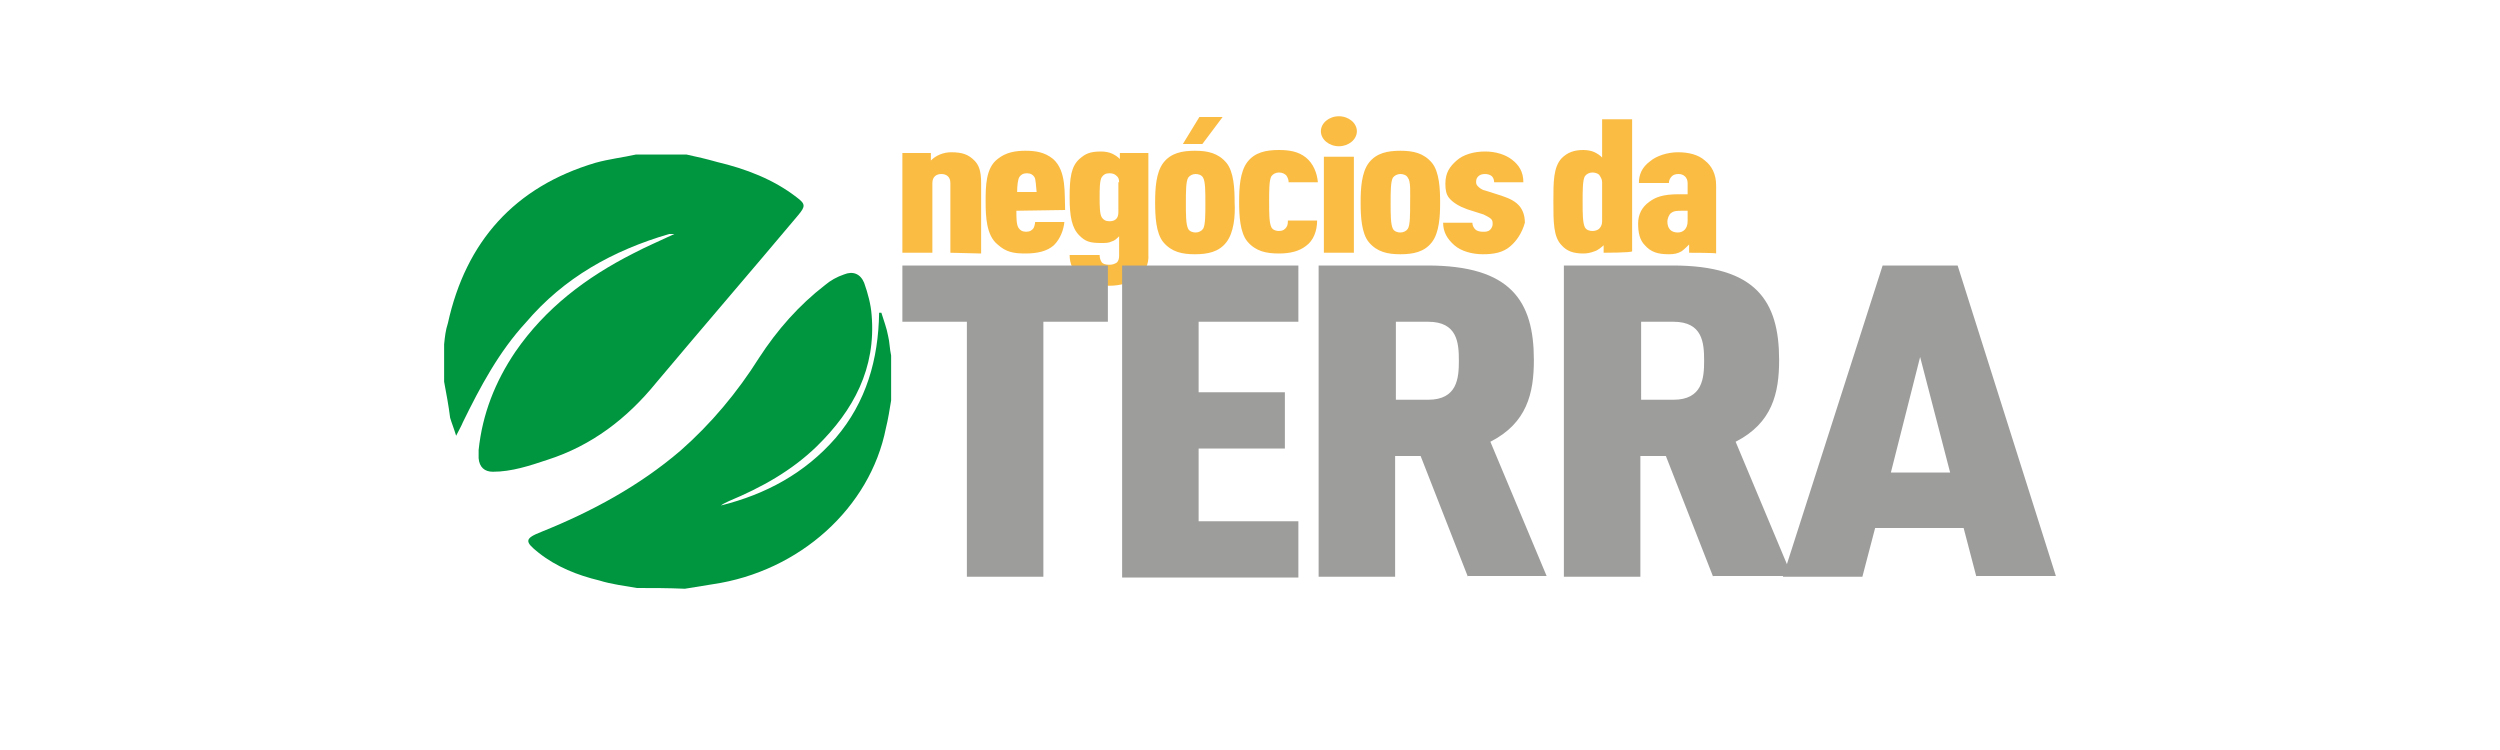 <svg id="svg2" height="100" width="333.334" xmlns="http://www.w3.org/2000/svg" viewBox="0 0 333.3 100"><style>.st0{fill:#009640}.st1{fill:#fbbc43}.st2{fill:#9d9d9c}</style><path class="st0" d="M59.2 50.9v-5c.1-1 .2-1.9.5-2.8 2.4-10.9 8.9-18.2 19.7-21.4 1.8-.5 3.6-.7 5.4-1.1h6.7c1.4.3 2.7.6 4.1 1 3.8.9 7.5 2.3 10.6 4.7 1.2.9 1.2 1.2.2 2.4-6.3 7.5-12.6 14.8-18.9 22.3-3.9 4.8-8.6 8.4-14.5 10.3-2.4.8-4.8 1.6-7.3 1.6-1.1 0-1.8-.6-1.9-1.8V60c.5-4.8 2.2-9.1 4.9-13.1 4-5.8 9.4-9.9 15.7-13.1 1.7-.9 3.6-1.7 5.5-2.6h-.7c-7.5 2.2-14 5.8-19.1 11.8-3.6 3.9-6.1 8.6-8.4 13.3-.2.5-.5 1-.9 1.8-.3-1-.6-1.7-.8-2.4-.2-1.6-.5-3.2-.8-4.8zM84.9 78.4c-1.7-.3-3.4-.5-5-1-2.9-.7-5.7-1.8-8.1-3.7-1.9-1.5-1.9-1.9.4-2.8 6.7-2.7 13-6.1 18.5-10.8 4.1-3.6 7.6-7.8 10.5-12.4 2.4-3.7 5.3-7 8.8-9.7.7-.6 1.6-1.1 2.5-1.4 1.2-.5 2.2-.1 2.7 1.1.5 1.4.9 2.9 1 4.3.6 7.1-2.4 12.7-7.3 17.5-3.4 3.3-7.4 5.5-11.7 7.3-.4.2-.7.3-1.1.6 6-1.5 11.2-4.3 15.3-9 4.1-4.8 5.7-10.5 5.8-16.7h.3c.3 1 .7 2 .9 3.1.2.8.2 1.7.4 2.6v6c-.2 1.2-.4 2.5-.7 3.7C116 67.7 106.6 76.2 95 77.9c-1.2.2-2.5.4-3.7.6-2.2-.1-4.3-.1-6.4-.1z"/><path class="st1" d="M126.7 33.7v-9.3c0-.8-.5-1.2-1.2-1.2s-1.2.4-1.2 1.2v9.3h-4V20.4h3.8v1c.3-.3.7-.6 1.2-.8.5-.2 1-.3 1.5-.3 1.5 0 2.3.3 3.1 1.1.6.6.9 1.4.9 3v9.4l-4.1-.1zM135.5 28.1c0 .9 0 1.9.3 2.3.2.3.5.5 1 .5s.8-.2 1-.5c.1-.2.2-.6.2-.8h3.9c-.1 1-.5 2.2-1.4 3.1-.9.8-2.2 1.1-3.8 1.1-1.6 0-2.6-.2-3.7-1.2-1.5-1.2-1.6-3.7-1.6-5.7s0-4.5 1.6-5.7c1.1-.9 2.4-1.1 3.7-1.1 1.4 0 2.6.2 3.7 1.1 1.8 1.6 1.5 4.6 1.6 6.8l-6.5.1zm2.4-4.5c-.2-.3-.5-.5-1-.5s-.8.2-1 .5c-.2.3-.3 1.2-.3 2h2.6c-.1-.8-.1-1.7-.3-2zM151.7 37c-.9.7-2.4 1.1-3.8 1.1s-2.8-.4-3.8-1.1c-1.1-.8-1.5-1.9-1.5-3h4c0 .4.1.7.3 1 .2.2.5.3 1 .3.4 0 .7-.1 1-.3.2-.2.3-.5.3-.9v-2.6c-.3.3-.6.6-1 .7-.4.2-.8.2-1.4.2-1.5 0-2.1-.2-2.9-1-1-1-1.3-2.5-1.3-5.1s.2-4.1 1.3-5.1c.8-.7 1.4-1 2.9-1 .5 0 1.1.1 1.5.3.4.2.7.4 1 .7v-.8h3.8v13.5c.1 1.4-.5 2.4-1.4 3.1zm-2.5-12.7c0-.4-.1-.7-.4-.9-.2-.2-.5-.3-.9-.3-.5 0-.8.2-1 .5-.3.4-.3 1.7-.3 2.7 0 1 0 2.3.3 2.7.2.3.5.5 1 .5.4 0 .7-.1.9-.3.2-.2.3-.5.3-.9v-4zM163.5 32.3c-1 1.3-2.5 1.6-4.2 1.6-1.7 0-3.1-.3-4.2-1.6-1-1.2-1.1-3.5-1.1-5.3s.1-4 1.1-5.3c1-1.3 2.5-1.6 4.2-1.6 1.7 0 3.1.3 4.2 1.6 1 1.2 1.1 3.5 1.1 5.3.1 1.8-.1 4-1.1 5.3zm-3.2-13.1h-2.6l2.2-3.6h3.1l-2.7 3.6zm.1 4.5c-.2-.4-.7-.5-1-.5-.4 0-.8.2-1 .5-.3.5-.3 1.9-.3 3.4s0 2.8.3 3.4c.2.4.7.5 1 .5.4 0 .8-.2 1-.5.3-.5.3-1.9.3-3.4s0-2.9-.3-3.4zM174.1 32.8c-.9.7-2.1 1-3.6 1-1.7 0-3.1-.3-4.2-1.6-1-1.2-1.1-3.5-1.1-5.3s.1-4 1.1-5.3c1-1.3 2.5-1.6 4.2-1.6 1.4 0 2.6.2 3.6 1s1.5 2.1 1.6 3.3h-3.9c0-.3-.1-.6-.3-.9-.2-.2-.5-.4-1-.4-.4 0-.8.2-1 .5-.3.5-.3 1.9-.3 3.4s0 2.8.3 3.4c.2.4.7.5 1 .5.5 0 .8-.2 1-.5.2-.3.2-.6.2-.9h3.9c0 1.4-.5 2.7-1.5 3.4zM178.5 19.5c-1.3 0-2.4-.9-2.4-2s1.1-2 2.4-2 2.4.9 2.4 2-1.1 2-2.4 2zm-2 14.2V20.9h4v12.8h-4zM190.9 32.3c-1 1.3-2.5 1.6-4.2 1.6-1.7 0-3.1-.3-4.2-1.6-1-1.2-1.1-3.5-1.1-5.3s.1-4 1.1-5.3c1-1.3 2.5-1.6 4.2-1.6 1.7 0 3.1.3 4.2 1.6 1 1.2 1.1 3.5 1.1 5.3s-.1 4-1.1 5.3zm-3.2-8.6c-.2-.4-.7-.5-1-.5-.4 0-.8.2-1 .5-.3.5-.3 1.9-.3 3.4s0 2.8.3 3.4c.2.4.7.5 1 .5.4 0 .8-.2 1-.5.3-.5.3-1.9.3-3.4s.1-2.9-.3-3.4zM201.4 32.8c-1 .9-2.3 1.1-3.7 1.1s-2.9-.4-3.8-1.2c-.9-.8-1.5-1.7-1.5-3h3.9c0 .4.2.7.4.9.2.2.6.3 1 .3s.7 0 1-.3c.2-.2.3-.5.3-.7 0-.3 0-.5-.2-.7-.2-.2-.6-.4-1-.6l-2.2-.7c-1.1-.4-1.9-.9-2.4-1.5-.4-.5-.5-1.1-.5-1.9 0-1.5.6-2.3 1.5-3.1.9-.8 2.3-1.2 3.8-1.2 1.4 0 2.7.4 3.6 1.1.9.7 1.5 1.6 1.5 3h-3.9c0-.3-.1-.6-.3-.8-.2-.2-.6-.3-.9-.3-.4 0-.7.1-.9.3-.2.2-.3.4-.3.7 0 .2 0 .4.2.6.2.2.5.5 1 .6l2.2.7c1.2.4 1.9.8 2.4 1.4.4.5.7 1.2.7 2.2-.4 1.4-1.1 2.4-1.9 3.1zM213.8 33.7v-1c-.2.2-.8.7-1.2.8-.5.2-1 .3-1.5.3-1.3 0-2.2-.3-2.9-1.1-1.1-1.1-1.1-3.1-1.1-5.8s0-4.6 1.1-5.8c.8-.8 1.7-1.1 2.9-1.1.5 0 1.1.1 1.5.3.4.2.7.4 1 .7v-5.1h4v17.6c0 .2-3.8.2-3.8.2zm-.2-9.4c0-.4-.2-.7-.4-1-.2-.2-.6-.3-.9-.3-.4 0-.8.2-1 .5-.3.5-.3 1.9-.3 3.4s0 2.8.3 3.4c.2.4.7.5 1 .5.3 0 .7-.1.9-.3.2-.2.4-.5.4-1v-5.2zM225.2 33.7v-1.1c-.3.3-.6.6-1 .9-.5.3-1 .4-1.7.4-1.5 0-2.4-.3-3.2-1.2-.7-.7-.9-1.7-.9-2.9s.5-2.2 1.5-2.9c.8-.6 1.8-1 3.9-1h1.2v-1.5c0-.7-.5-1.2-1.2-1.2-.4 0-.7.1-.9.3-.2.2-.4.5-.4.9h-4c0-1.1.4-2.1 1.5-2.9.8-.7 2.3-1.2 3.7-1.2 1.4 0 2.7.3 3.6 1.1.9.7 1.5 1.8 1.5 3.3v9.1c0-.1-3.6-.1-3.6-.1zm-.2-5.6h-.7c-.7 0-1.1 0-1.5.3-.3.2-.5.8-.5 1.1 0 1 .5 1.5 1.4 1.5.7 0 1.3-.5 1.3-1.5v-1.4z"/><g><path class="st2" d="M139.1 42.9v34h-10.2v-34h-8.6v-7.5h27.4v7.5h-8.6zM149.6 76.9V35.4h23.5v7.5h-13.3v9.4h11.5v7.5h-11.5v9.7h13.3V77h-23.5zM195.7 76.9l-6.3-16.1H186v16.1h-10.2V35.4h14.5c11.1 0 14.2 4.7 14.2 12.6 0 4.4-.9 8.4-5.8 10.9l7.5 17.9h-10.5zm-5.3-34h-4.3v10.4h4.3c3.9 0 4.1-2.9 4.1-5.2 0-2.4-.2-5.2-4.1-5.2zM228.4 76.9l-6.3-16.1h-3.4v16.1h-10.2V35.4H223c11.1 0 14.2 4.7 14.2 12.6 0 4.4-.9 8.4-5.8 10.9l7.5 17.9h-10.5zm-5.3-34h-4.3v10.4h4.3c3.9 0 4.1-2.9 4.1-5.2 0-2.4-.2-5.2-4.1-5.2z"/><path class="st2" d="M263.5 76.9l-1.7-6.5H250l-1.7 6.5h-10.6L251 35.4h10l13.1 41.4h-10.6zM256 47.6L252.1 63h7.9l-4-15.4z"/></g></svg>
